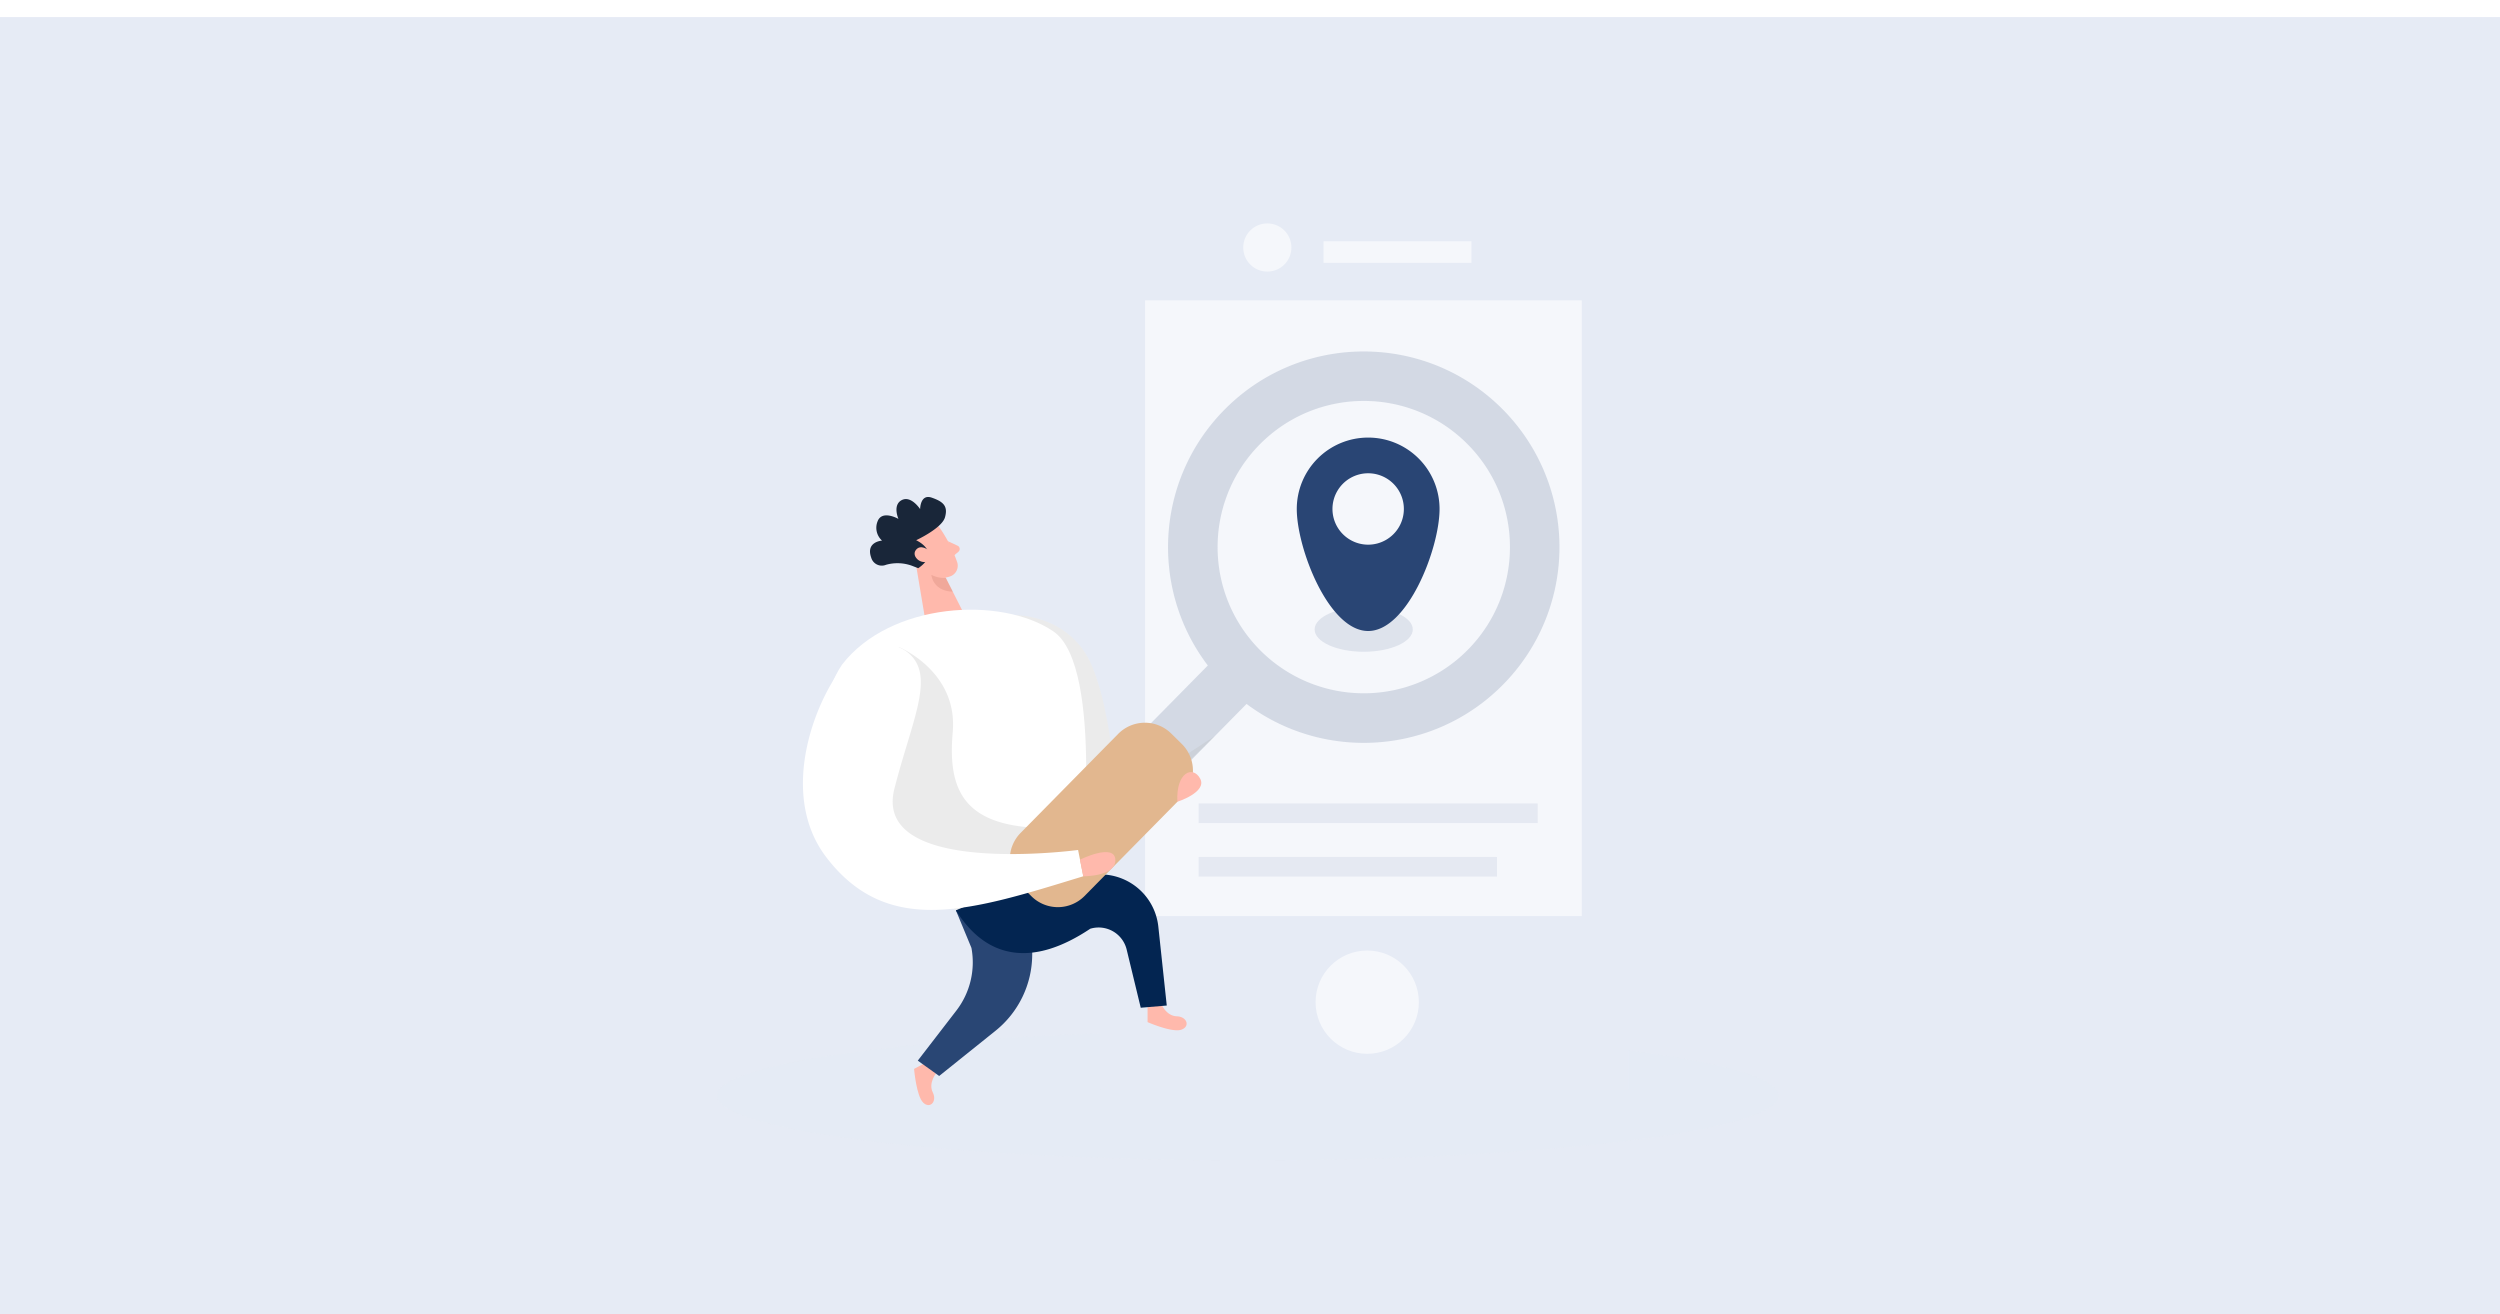 <svg width="293" height="154" viewBox="0 0 293 154" xmlns="http://www.w3.org/2000/svg" xmlns:xlink="http://www.w3.org/1999/xlink" style="background:#f5f8fc">
    <defs>
        <filter x="-7.8%" y="-10%" width="115.7%" height="120%" filterUnits="objectBoundingBox" id="a">
            <feOffset dy="2" in="SourceAlpha" result="shadowOffsetOuter1"/>
            <feGaussianBlur stdDeviation="5" in="shadowOffsetOuter1" result="shadowBlurOuter1"/>
            <feColorMatrix values="0 0 0 0 0.422 0 0 0 0 0.482 0 0 0 0 0.579 0 0 0 0.2 0" in="shadowBlurOuter1" result="shadowMatrixOuter1"/>
            <feMerge>
                <feMergeNode in="shadowMatrixOuter1"/>
                <feMergeNode in="SourceGraphic"/>
            </feMerge>
        </filter>
        <path id="b" d="M0 0h293v154H0z"/>
    </defs>
    <g filter="url(#a)" fill="none" fill-rule="evenodd">
        <g>
            <mask id="c" fill="#fff">
                <use xlink:href="#b"/>
            </mask>
            <use fill="#E6EBF5" opacity=".3" xlink:href="#b"/>
            <g mask="url(#c)">
                <g transform="translate(84 20)">
                    <ellipse fill="#E6EBF5" fill-rule="nonzero" opacity=".45" cx="62.229" cy="106.403" rx="62.229" ry="7.597"/>
                    <path fill="#E6EBF5" fill-rule="nonzero" d="M44.972 0h61.833v105.665H44.972z"/>
                    <path fill="#FFF" fill-rule="nonzero" opacity=".6" d="M50.202 13.201h51.181v72.165H50.202z"/>
                    <path fill="#D6DDEA" fill-rule="nonzero" opacity=".5" d="M56.477 72.165H96.22v2.295H56.477zM56.477 78.44h34.968v2.295H56.477z"/>
                    <circle fill="#FFF" fill-rule="nonzero" opacity=".6" cx="76.238" cy="95.454" r="6.052"/>
                    <path fill="#FFF" fill-rule="nonzero" opacity=".6" d="M71.119 6.275h17.335v2.53H71.119z"/>
                    <circle fill="#FFF" fill-rule="nonzero" opacity=".6" cx="64.53" cy="7.007" r="2.823"/>
                    <path d="M25.693 103.822s-.907 1.127-.372 2.204c.536 1.076-.326 1.978-1.127 1.195-.8-.784-1.065-3.945-1.065-3.945l1.544-.829 1.02 1.375z" fill="#FFB9AC" fill-rule="nonzero"/>
                    <path d="M35.048 50.1s6.413-.074 8.944 5.984c2.53 6.059 2.772 15.74 2.772 15.74l11.626-7.568-13.125 12.736-5.23-6.684L35.049 50.1z" fill="#FFF" fill-rule="nonzero"/>
                    <path d="M35.048 50.1s6.413-.074 8.944 5.984c2.53 6.059 2.772 15.74 2.772 15.74l11.626-7.568-13.125 12.736-5.23-6.684L35.049 50.1z" fill="#000" fill-rule="nonzero" opacity=".08"/>
                    <path d="M52.146 95.752s.564 1.32 1.775 1.359c1.212.039 1.595 1.206.519 1.572-1.077.366-3.945-.89-3.945-.89V96.04l1.651-.288zM26.234 40.006a16.484 16.484 0 0 1 1.967 3.945 1.33 1.33 0 0 1-.947 1.635 2.93 2.93 0 0 1-3.082-.8l-1.826-1.624a2.384 2.384 0 0 1-.333-2.727c.772-1.685 3.376-1.81 4.221-.429z" fill="#FFB9AC" fill-rule="nonzero"/>
                    <path fill="#FFB9AC" fill-rule="nonzero" d="m23.169 43.083 1.211 7.203 4.886.225-2.846-5.63zM27.102 41.432l1.127.524a.423.423 0 0 1 .096.71l-.789.665-.434-1.899z"/>
                    <path d="M26.849 45.732a3.28 3.28 0 0 1-1.691-.36s.14 1.893 2.508 1.972l-.817-1.612z" fill="#CE8172" fill-rule="nonzero" opacity=".31"/>
                    <path d="M14.676 55.91c5.636-7.326 18.642-8.104 24.796-3.9 6.036 4.148 3.133 28.673 3.133 28.673L28.06 84.696S6.414 68.33 14.676 55.91z" fill="#FFF" fill-rule="nonzero"/>
                    <path d="m28.032 84.696 1.82 4.395a9.26 9.26 0 0 1-1.78 7.366l-4.509 5.85 2.508 1.797 6.56-5.263a11.502 11.502 0 0 0 4.345-8.955v-2.254l2.434-5.827-11.378 2.89z" fill="#294674" fill-rule="nonzero"/>
                    <path d="M21.309 53.819s6.988 2.818 6.351 10.003c-.637 7.185 1.5 11.631 12.742 11.203l-1.798 6.735-10.572 2.936a60.66 60.66 0 0 1-9.293-11.638l-.682-1.127 3.308-9.524-.056-8.588z" fill="#000" fill-rule="nonzero" opacity=".08"/>
                    <path d="M28.032 84.696c1.843 2.923 4.097 4.566 6.763 4.93 2.665.365 5.66-.561 8.983-2.778a3.381 3.381 0 0 1 4.26 2.412l1.657 6.847 3.049-.259-.987-9.242a6.847 6.847 0 0 0-6.717-6.126 32.793 32.793 0 0 0-13.266 2.626l-3.742 1.59z" fill="#032551" fill-rule="nonzero"/>
                    <path d="M59.492 26.032c8.89-9.024 23.41-9.133 32.435-.244a22.93 22.93 0 0 1 .242 32.438c-8.15 8.272-21.032 9.051-30.073 2.275L49.515 73.268l-4.556-4.49 12.598-12.784c-6.796-8.933-6.172-21.734 1.935-29.962zM87.86 29.92c-6.738-6.64-17.583-6.562-24.225.175-6.642 6.737-6.565 17.583.171 24.226a17.132 17.132 0 0 0 24.232-.175c6.64-6.74 6.56-17.585-.178-24.226z" fill="#8293AF" fill-rule="nonzero" opacity=".3"/>
                    <path d="m23.62 44.594-.727-.282a4.942 4.942 0 0 0-3.05-.118 1.29 1.29 0 0 1-1.735-.834c-.676-1.883 1.268-2.001 1.268-2.001a2.012 2.012 0 0 1-.524-2.254c.524-1.392 2.446-.288 2.446-.288s-.722-1.628.383-2.203c1.104-.575 2.158 1.054 2.158 1.054s0-1.82 1.37-1.341c1.37.479 1.91 1.003 1.544 2.299-.366 1.296-3.381 2.688-3.381 2.688s3.031 1.358.248 3.28z" fill="#192639" fill-rule="nonzero"/>
                    <path d="m53.266 63.968 1.237 1.219a4.395 4.395 0 0 1 .046 6.215L43.112 83.008a4.395 4.395 0 0 1-6.215.045l-1.237-1.22a4.395 4.395 0 0 1-.046-6.214L47.05 64.013a4.395 4.395 0 0 1 6.216-.045z" fill="#E2B78F" fill-rule="nonzero"/>
                    <path d="M22.261 54.371a4.999 4.999 0 0 0-6.57.654c-3.9 4.074-8.69 15.723-2.892 23.387 7.265 9.58 17.2 6.25 30.161 2.288l-.608-3.083s-24.17 3.252-21.528-7.18c2.097-8.227 4.96-13.417 1.437-16.066z" fill="#FFF" fill-rule="nonzero"/>
                    <path d="M42.572 78.75s4.04-1.99 4.147 0c.107 1.99-3.759 1.95-3.759 1.95l-.388-1.95zM53.989 71.965s3.522-1.127 2.671-2.71c-.85-1.584-2.857-.739-2.671 2.71zM24.82 42.486s-.936-.783-1.5 0c-.563.783.818 1.939 1.782 1.093l-.282-1.093z" fill="#FFB9AC" fill-rule="nonzero"/>
                    <ellipse fill="#8293AF" fill-rule="nonzero" opacity=".2" cx="75.826" cy="51.771" rx="5.752" ry="2.615"/>
                    <path d="M76.349 29.284a8.367 8.367 0 0 1 8.367 8.367c0 4.621-3.746 14.303-8.367 14.303s-8.367-9.682-8.367-14.303a8.367 8.367 0 0 1 8.367-8.367zm0 4.184a4.183 4.183 0 1 0 0 8.367 4.183 4.183 0 0 0 0-8.367z" fill="#294574"/>
                </g>
            </g>
        </g>
    </g>
</svg>
